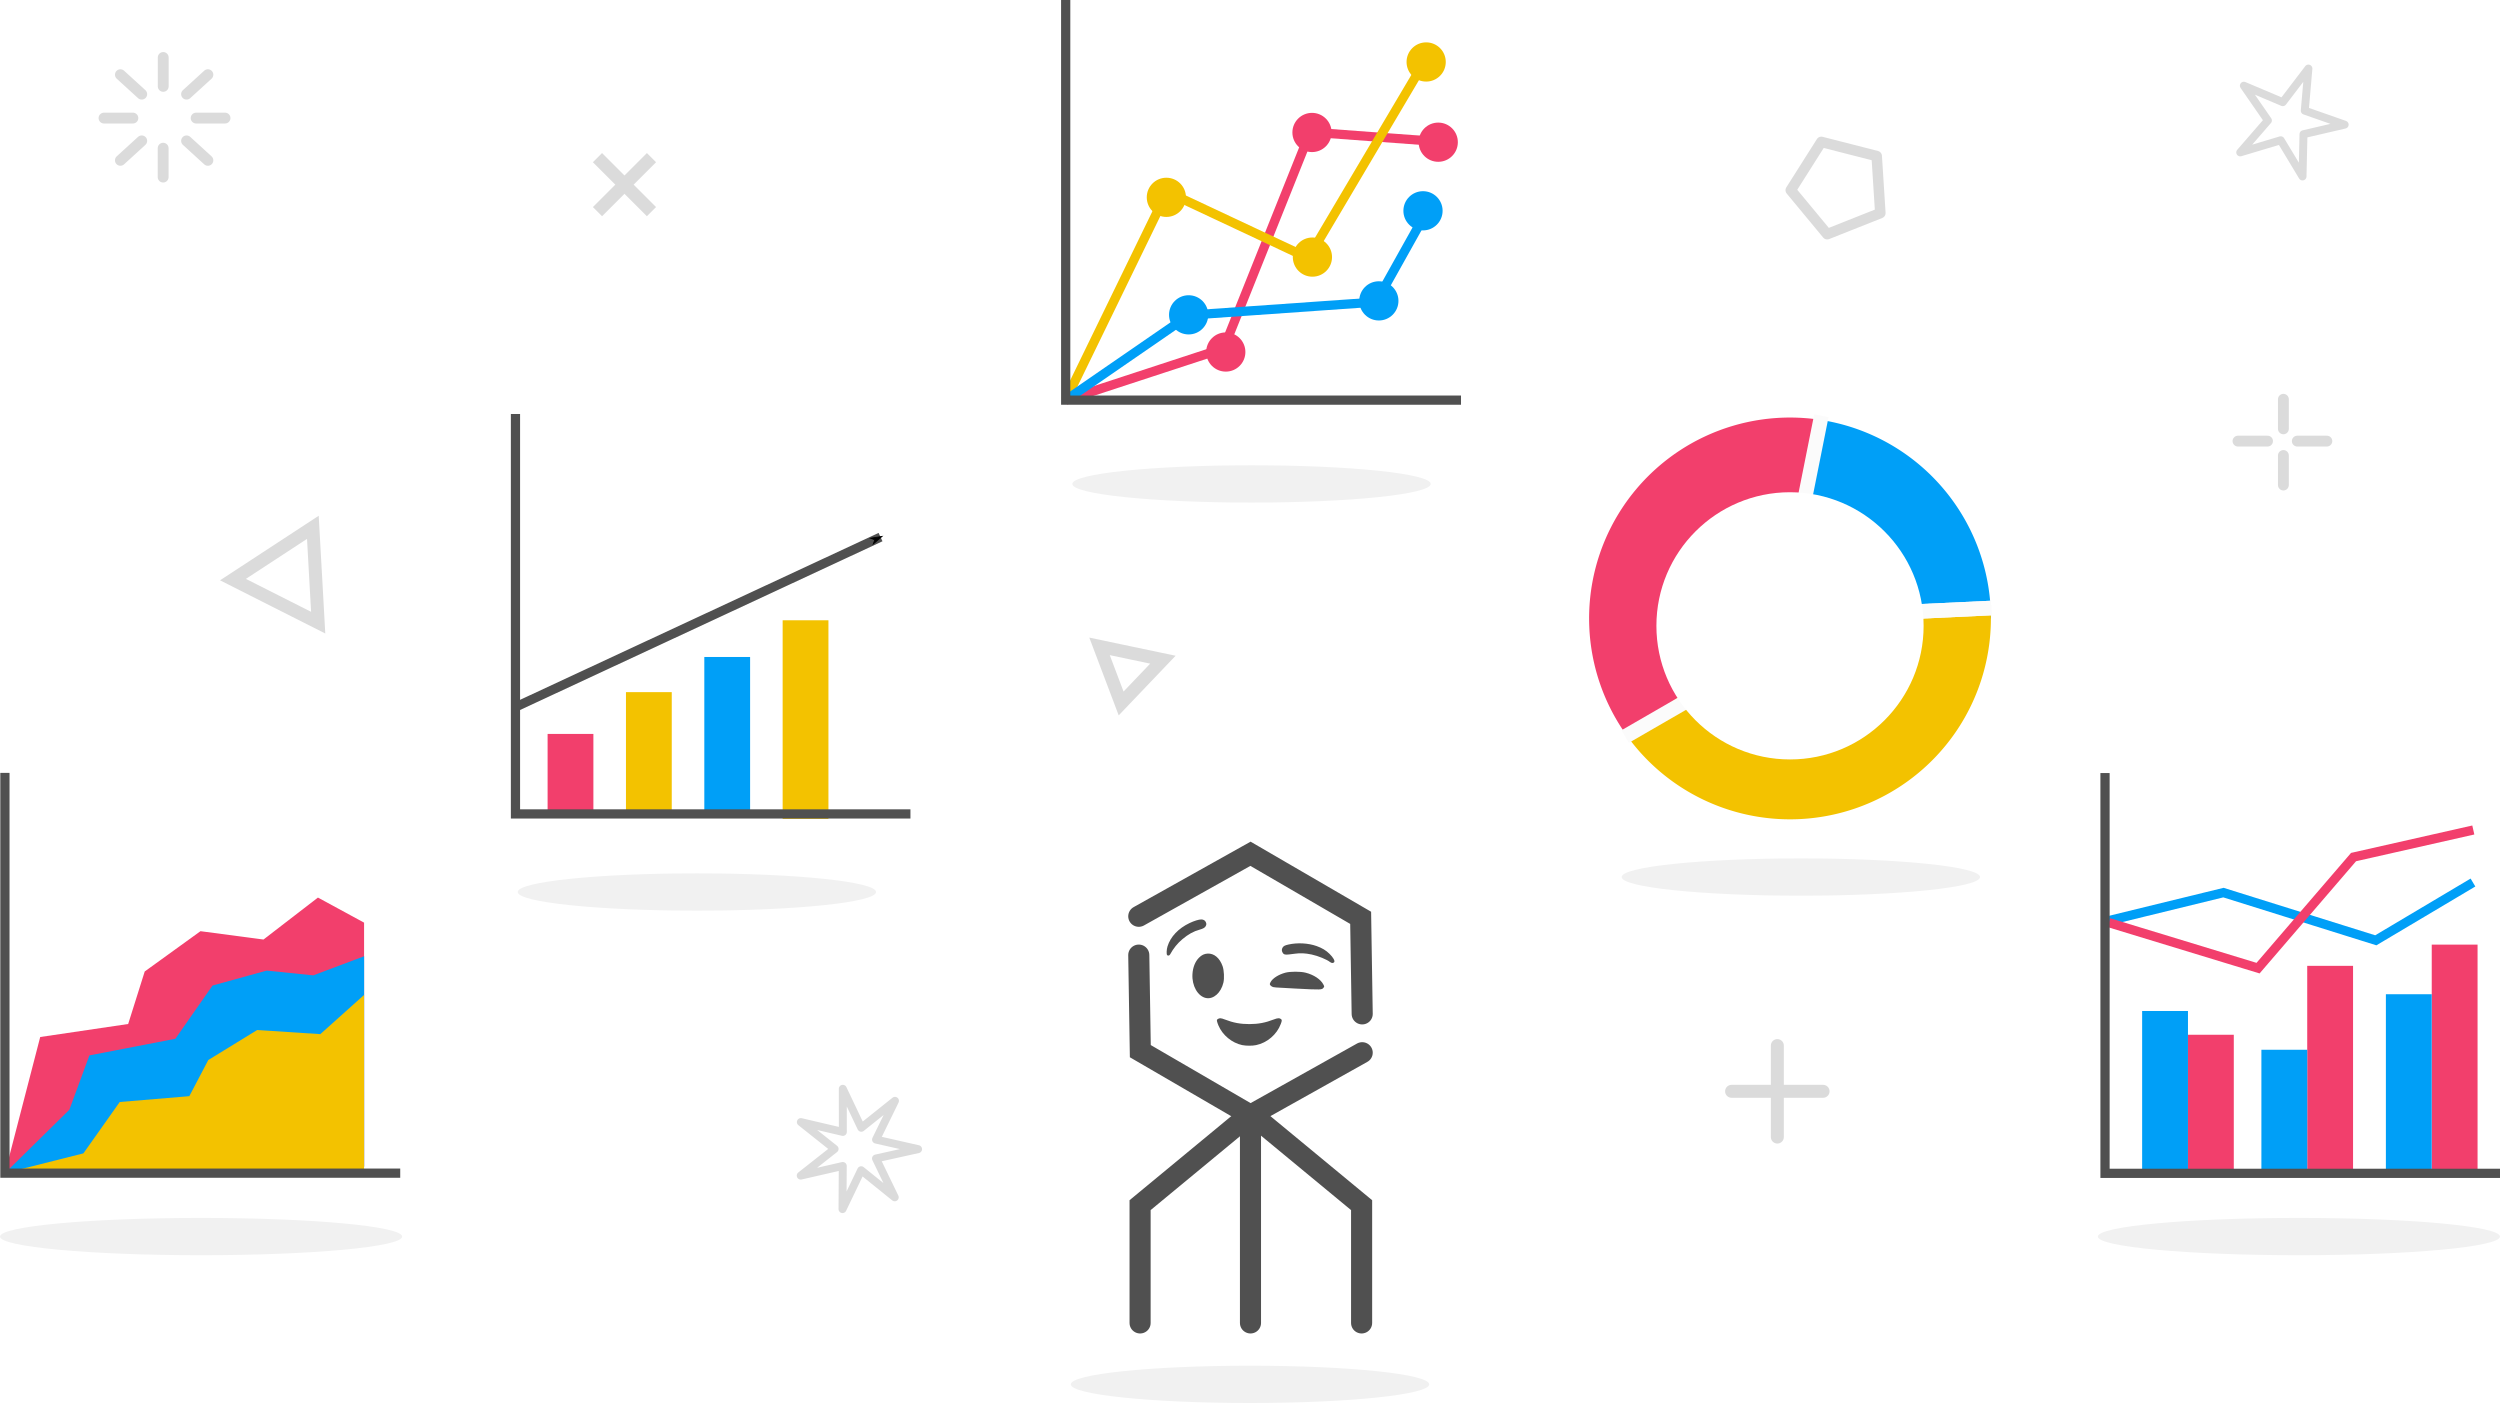 <?xml version="1.0" encoding="UTF-8" standalone="no"?>
<!-- Created with Inkscape (http://www.inkscape.org/) -->

<svg
   width="420"
   height="236"
   viewBox="0 0 111.125 62.442"
   version="1.1"
   id="svg5"
   xmlns="http://www.w3.org/2000/svg"
   xmlns:svg="http://www.w3.org/2000/svg">
  <defs
     id="defs2">
    <marker
       style="overflow:visible;"
       id="Arrow1Mend"
       refX="0.0"
       refY="0.0"
       orient="auto">
      <path
         transform="scale(0.4) rotate(180) translate(10,0)"
         style="fill-rule:evenodd;fill:context-stroke;stroke:context-stroke;stroke-width:1.0pt;"
         d="M 0.0,0.0 L 5.0,-5.0 L -12.5,0.0 L 5.0,5.0 L 0.0,0.0 z "
         id="path48845" />
    </marker>
    <marker
       style="overflow:visible;"
       id="marker49194"
       refX="0.0"
       refY="0.0"
       orient="auto">
      <path
         transform="scale(0.2) rotate(180) translate(6,0)"
         style="fill-rule:evenodd;fill:context-stroke;stroke:context-stroke;stroke-width:1.0pt;"
         d="M 0.0,0.0 L 5.0,-5.0 L -12.5,0.0 L 5.0,5.0 L 0.0,0.0 z "
         id="path49192" />
    </marker>
    <marker
       style="overflow:visible;"
       id="Arrow1Lend"
       refX="0.0"
       refY="0.0"
       orient="auto">
      <path
         transform="scale(0.8) rotate(180) translate(12.5,0)"
         style="fill-rule:evenodd;fill:context-stroke;stroke:context-stroke;stroke-width:1.0pt;"
         d="M 0.0,0.0 L 5.0,-5.0 L -12.5,0.0 L 5.0,5.0 L 0.0,0.0 z "
         id="path48839" />
    </marker>
    <marker
       style="overflow:visible;"
       id="Arrow1Send"
       refX="0.0"
       refY="0.0"
       orient="auto">
      <path
         transform="scale(0.2) rotate(180) translate(6,0)"
         style="fill-rule:evenodd;fill:context-stroke;stroke:context-stroke;stroke-width:1.0pt;"
         d="M 0.0,0.0 L 5.0,-5.0 L -12.5,0.0 L 5.0,5.0 L 0.0,0.0 z "
         id="path48851" />
    </marker>
  </defs>
  <g
     id="layer1">
    <g
       id="g9491">
      <g
         id="g2774"
         transform="matrix(1.242,0,0,1.238,-0.019,26.54)"
         style="stroke:#505050;stroke-width:0.949;stroke-opacity:1">
        <path
           style="fill:none;stroke:#505050;stroke-width:0.755;stroke-linecap:round;stroke-linejoin:miter;stroke-miterlimit:4;stroke-dasharray:none;stroke-opacity:1"
           d="m 44.769,18.834 v 7.229"
           id="path1109" />
        <path
           style="fill:none;stroke:#505050;stroke-width:0.755;stroke-linecap:round;stroke-linejoin:miter;stroke-miterlimit:4;stroke-dasharray:none;stroke-opacity:1"
           d="m 40.771,11.462 3.998,-2.245 3.943,2.3 0.055,3.45"
           id="path1105" />
        <path
           style="fill:none;stroke:#505050;stroke-width:0.755;stroke-linecap:round;stroke-linejoin:miter;stroke-miterlimit:4;stroke-dasharray:none;stroke-opacity:1"
           d="m 48.767,16.359 -3.998,2.245 -3.943,-2.3 -0.055,-3.45"
           id="path1107" />
        <path
           style="fill:none;stroke:#505050;stroke-width:0.755;stroke-linecap:round;stroke-linejoin:miter;stroke-miterlimit:4;stroke-dasharray:none;stroke-opacity:1"
           d="m 44.81,18.57 3.936,3.263 v 4.23"
           id="path1111" />
        <path
           style="fill:none;stroke:#505050;stroke-width:0.755;stroke-linecap:round;stroke-linejoin:miter;stroke-miterlimit:4;stroke-dasharray:none;stroke-opacity:1"
           d="m 44.754,18.57 -3.936,3.263 v 4.23"
           id="path1114" />
      </g>
      <g
         id="g1167"
         transform="matrix(0.838,0,0,0.838,-28.462,2.314)">
        <path
           style="fill:none;stroke:#dbdbdb;stroke-width:0.576;stroke-linecap:round;stroke-linejoin:miter;stroke-miterlimit:4;stroke-dasharray:none;stroke-opacity:1"
           d="M 42.618,5.1 V 6.632"
           id="path32972" />
        <path
           style="fill:none;stroke:#dbdbdb;stroke-width:0.576;stroke-linecap:round;stroke-linejoin:miter;stroke-miterlimit:4;stroke-dasharray:none;stroke-opacity:1"
           d="M 42.622,0.288 V 1.82"
           id="path33054" />
        <path
           style="fill:none;stroke:#dbdbdb;stroke-width:0.576;stroke-linecap:round;stroke-linejoin:miter;stroke-miterlimit:4;stroke-dasharray:none;stroke-opacity:1"
           d="M 45.9,3.502 H 44.368"
           id="path33056" />
        <path
           style="fill:none;stroke:#dbdbdb;stroke-width:0.576;stroke-linecap:round;stroke-linejoin:miter;stroke-miterlimit:4;stroke-dasharray:none;stroke-opacity:1"
           d="M 41.012,3.502 H 39.481"
           id="path33058" />
        <path
           style="fill:none;stroke:#dbdbdb;stroke-width:0.576;stroke-linecap:round;stroke-linejoin:miter;stroke-miterlimit:4;stroke-dasharray:none;stroke-opacity:1"
           d="M 43.86,2.233 44.991,1.201"
           id="path33060" />
        <path
           style="fill:none;stroke:#dbdbdb;stroke-width:0.576;stroke-linecap:round;stroke-linejoin:miter;stroke-miterlimit:4;stroke-dasharray:none;stroke-opacity:1"
           d="M 41.481,2.233 40.35,1.201"
           id="path33062" />
        <path
           style="fill:none;stroke:#dbdbdb;stroke-width:0.576;stroke-linecap:round;stroke-linejoin:miter;stroke-miterlimit:4;stroke-dasharray:none;stroke-opacity:1"
           d="M 41.481,4.711 40.35,5.743"
           id="path33064" />
        <path
           style="fill:none;stroke:#dbdbdb;stroke-width:0.576;stroke-linecap:round;stroke-linejoin:miter;stroke-miterlimit:4;stroke-dasharray:none;stroke-opacity:1"
           d="m 43.86,4.711 1.131,1.033"
           id="path33066" />
      </g>
      <g
         id="g90478"
         transform="matrix(1.162,0,0,1.162,30.599,-44.727)">
        <path
           style="fill:none;stroke:#f23f6c;stroke-width:0.353;stroke-linecap:butt;stroke-linejoin:miter;stroke-miterlimit:4;stroke-dasharray:none;stroke-opacity:1"
           d="m 14.433,53.798 6.044,-1.98 3.31,-8.273 4.954,0.366"
           id="path1071" />
        <path
           style="fill:none;stroke:#f3c200;stroke-width:0.353;stroke-linecap:butt;stroke-linejoin:miter;stroke-miterlimit:4;stroke-dasharray:none;stroke-opacity:1"
           d="m 14.433,53.798 3.877,-7.972 5.403,2.537 4.599,-7.769"
           id="path5052" />
        <path
           style="fill:none;stroke:#009ff7;stroke-width:0.353;stroke-linecap:butt;stroke-linejoin:miter;stroke-miterlimit:4;stroke-dasharray:none;stroke-opacity:1"
           d="m 14.433,53.798 4.719,-3.251 7.158,-0.502 2.059,-3.686"
           id="path7579" />
        <circle
           style="fill:#f23f6c;fill-opacity:1;stroke:none;stroke-width:1.825;stroke-linecap:round;stroke-linejoin:round;stroke-miterlimit:4;stroke-dasharray:none;stroke-opacity:1"
           id="path9003"
           cx="28.684"
           cy="43.931"
           r="0.75" />
        <circle
           style="fill:#f23f6c;fill-opacity:1;stroke:none;stroke-width:1.825;stroke-linecap:round;stroke-linejoin:round;stroke-miterlimit:4;stroke-dasharray:none;stroke-opacity:1"
           id="circle9107"
           cx="23.855"
           cy="43.559"
           r="0.75" />
        <circle
           style="fill:#f23f6c;fill-opacity:1;stroke:none;stroke-width:1.825;stroke-linecap:round;stroke-linejoin:round;stroke-miterlimit:4;stroke-dasharray:none;stroke-opacity:1"
           id="circle9109"
           cx="20.557"
           cy="51.957"
           r="0.75" />
        <circle
           style="fill:#f3c200;fill-opacity:1;stroke:none;stroke-width:1.825;stroke-linecap:round;stroke-linejoin:round;stroke-miterlimit:4;stroke-dasharray:none;stroke-opacity:1"
           id="circle9111"
           cx="18.284"
           cy="46.04"
           r="0.75" />
        <circle
           style="fill:#f3c200;fill-opacity:1;stroke:none;stroke-width:1.825;stroke-linecap:round;stroke-linejoin:round;stroke-miterlimit:4;stroke-dasharray:none;stroke-opacity:1"
           id="circle10404"
           cx="23.871"
           cy="48.326"
           r="0.75" />
        <circle
           style="fill:#f3c200;fill-opacity:1;stroke:none;stroke-width:1.825;stroke-linecap:round;stroke-linejoin:round;stroke-miterlimit:4;stroke-dasharray:none;stroke-opacity:1"
           id="circle10406"
           cx="28.222"
           cy="40.862"
           r="0.75" />
        <path
           style="fill:none;stroke:#505050;stroke-width:0.353;stroke-linecap:butt;stroke-linejoin:miter;stroke-miterlimit:4;stroke-dasharray:none;stroke-opacity:1"
           d="m 14.433,38.486 v 15.312 h 15.122"
           id="path1067" />
        <circle
           style="fill:#009ff7;fill-opacity:1;stroke:none;stroke-width:1.825;stroke-linecap:round;stroke-linejoin:round;stroke-miterlimit:4;stroke-dasharray:none;stroke-opacity:1"
           id="circle12479"
           cx="28.101"
           cy="46.555"
           r="0.75" />
        <circle
           style="fill:#009ff7;fill-opacity:1;stroke:none;stroke-width:1.825;stroke-linecap:round;stroke-linejoin:round;stroke-miterlimit:4;stroke-dasharray:none;stroke-opacity:1"
           id="circle16346"
           cx="26.412"
           cy="50.001"
           r="0.75" />
        <circle
           style="fill:#009ff7;fill-opacity:1;stroke:none;stroke-width:1.825;stroke-linecap:round;stroke-linejoin:round;stroke-miterlimit:4;stroke-dasharray:none;stroke-opacity:1"
           id="circle16348"
           cx="19.136"
           cy="50.535"
           r="0.75" />
      </g>
      <g
         id="g90463"
         transform="matrix(1.161,0,0,1.161,-15.218,8.414)">
        <rect
           style="fill:#f23f6c;fill-opacity:1;stroke:none;stroke-width:1.237;stroke-linecap:round;stroke-linejoin:round;stroke-miterlimit:4;stroke-dasharray:none;stroke-opacity:1"
           id="rect35780"
           width="1.753"
           height="2.98"
           x="34.073"
           y="20.852"
           ry="0" />
        <rect
           style="fill:#f3c200;fill-opacity:1;stroke:none;stroke-width:1.548;stroke-linecap:round;stroke-linejoin:round;stroke-miterlimit:4;stroke-dasharray:none;stroke-opacity:1"
           id="rect37331"
           width="1.753"
           height="4.664"
           x="37.073"
           y="19.252"
           ry="0" />
        <rect
           style="fill:#009ff7;fill-opacity:1;stroke:none;stroke-width:1.759;stroke-linecap:round;stroke-linejoin:round;stroke-miterlimit:4;stroke-dasharray:none;stroke-opacity:1"
           id="rect37333"
           width="1.753"
           height="6.026"
           x="40.073"
           y="17.906"
           ry="0" />
        <rect
           style="fill:#f3c200;fill-opacity:1;stroke:none;stroke-width:1.976;stroke-linecap:round;stroke-linejoin:round;stroke-miterlimit:4;stroke-dasharray:none;stroke-opacity:1"
           id="rect37335"
           width="1.753"
           height="7.605"
           x="43.072"
           y="16.501"
           ry="0" />
        <path
           style="fill:none;stroke:#505050;stroke-width:0.353;stroke-linecap:butt;stroke-linejoin:miter;stroke-miterlimit:4;stroke-dasharray:none;stroke-opacity:1;marker-end:url(#Arrow1Mend)"
           d="M 32.905,19.794 46.82,13.316"
           id="path44439" />
        <path
           style="fill:none;stroke:#505050;stroke-width:0.353;stroke-linecap:butt;stroke-linejoin:miter;stroke-miterlimit:4;stroke-dasharray:none;stroke-opacity:1"
           d="m 32.843,8.603 v 15.312 h 15.122"
           id="path35756" />
      </g>
      <g
         id="g61602"
         transform="matrix(1.226,0,0,1.226,170.751,-61.607)">
        <g
           id="g61095">
          <path
             style="fill:#f23f6c;fill-opacity:1;stroke:none;stroke-width:13.164;stroke-linecap:square;stroke-linejoin:round;stroke-miterlimit:4;stroke-dasharray:none;stroke-opacity:1"
             id="circle53806"
             d="m -80.269,76.954 a 7.284,7.284 0 0 1 -0.331,-8.065 7.284,7.284 0 0 1 7.313,-3.418 l -1.089,7.202 z" />
          <path
             style="fill:#009ff7;fill-opacity:1;stroke:none;stroke-width:13.164;stroke-linecap:square;stroke-linejoin:round;stroke-miterlimit:4;stroke-dasharray:none;stroke-opacity:1"
             id="path55340"
             d="m -73.514,65.44 a 7.284,7.284 0 0 1 6.421,7.233 h -7.284 z" />
          <path
             style="fill:#f3c200;fill-opacity:1;stroke:none;stroke-width:13.164;stroke-linecap:square;stroke-linejoin:round;stroke-miterlimit:4;stroke-dasharray:none;stroke-opacity:1"
             id="path58568"
             d="m -67.098,72.38 a 7.284,7.284 0 0 1 -4.937,7.19 7.284,7.284 0 0 1 -8.293,-2.699 l 5.952,-4.199 z" />
          <path
             style="fill:none;stroke:#fbfbfb;stroke-width:0.529;stroke-linecap:butt;stroke-linejoin:miter;stroke-miterlimit:4;stroke-dasharray:none;stroke-opacity:1"
             d="m -80.352,76.955 3.69,-2.131"
             id="path61326" />
          <path
             style="fill:none;stroke:#fbfbfb;stroke-width:0.529;stroke-linecap:butt;stroke-linejoin:miter;stroke-miterlimit:4;stroke-dasharray:none;stroke-opacity:1"
             d="m -71.335,72.495 4.256,-0.2"
             id="path61507" />
          <path
             style="fill:none;stroke:#fbfbfb;stroke-width:0.529;stroke-linecap:butt;stroke-linejoin:miter;stroke-miterlimit:4;stroke-dasharray:none;stroke-opacity:1"
             d="m -71.335,72.495 4.256,-0.2"
             id="path61509" />
          <path
             style="fill:none;stroke:#fbfbfb;stroke-width:0.529;stroke-linecap:butt;stroke-linejoin:miter;stroke-miterlimit:4;stroke-dasharray:none;stroke-opacity:1"
             d="m -74.073,69.503 0.834,-4.179"
             id="path61591" />
        </g>
        <circle
           style="fill:#ffffff;fill-opacity:1;stroke:none;stroke-width:8.755;stroke-linecap:square;stroke-linejoin:round;stroke-miterlimit:4;stroke-dasharray:none;stroke-opacity:1"
           id="path53538"
           cx="-74.376"
           cy="72.941"
           r="4.844" />
      </g>
      <g
         id="g70473"
         transform="matrix(1.162,0,0,1.162,218.754,44.869)">
        <rect
           style="fill:#f23f6c;fill-opacity:1;stroke:none;stroke-width:1.658;stroke-linecap:round;stroke-linejoin:round;stroke-miterlimit:4;stroke-dasharray:none;stroke-opacity:1"
           id="rect65573"
           width="1.753"
           height="5.353"
           x="-104.56"
           y="0.969"
           ry="0" />
        <rect
           style="fill:#009ff7;fill-opacity:1;stroke:none;stroke-width:1.78;stroke-linecap:round;stroke-linejoin:round;stroke-miterlimit:4;stroke-dasharray:none;stroke-opacity:1"
           id="rect65575"
           width="1.753"
           height="6.169"
           x="-106.313"
           y="0.06"
           ry="0" />
        <rect
           style="fill:#f23f6c;fill-opacity:1;stroke:none;stroke-width:2.025;stroke-linecap:round;stroke-linejoin:round;stroke-miterlimit:4;stroke-dasharray:none;stroke-opacity:1"
           id="rect67568"
           width="1.753"
           height="7.989"
           x="-99.998"
           y="-1.667"
           ry="0" />
        <rect
           style="fill:#009ff7;fill-opacity:1;stroke:none;stroke-width:1.551;stroke-linecap:round;stroke-linejoin:round;stroke-miterlimit:4;stroke-dasharray:none;stroke-opacity:1"
           id="rect67570"
           width="1.753"
           height="4.686"
           x="-101.751"
           y="1.543"
           ry="0" />
        <rect
           style="fill:#f23f6c;fill-opacity:1;stroke:none;stroke-width:2.126;stroke-linecap:round;stroke-linejoin:round;stroke-miterlimit:4;stroke-dasharray:none;stroke-opacity:1"
           id="rect67572"
           width="1.753"
           height="8.801"
           x="-95.235"
           y="-2.479"
           ry="0" />
        <rect
           style="fill:#009ff7;fill-opacity:1;stroke:none;stroke-width:1.87;stroke-linecap:round;stroke-linejoin:round;stroke-miterlimit:4;stroke-dasharray:none;stroke-opacity:1"
           id="rect67574"
           width="1.753"
           height="6.81"
           x="-96.989"
           y="-0.581"
           ry="0" />
        <path
           style="fill:none;stroke:#009ff7;stroke-width:0.353;stroke-linecap:butt;stroke-linejoin:miter;stroke-miterlimit:4;stroke-dasharray:none;stroke-opacity:1"
           d="m -107.651,-3.382 4.448,-1.087 5.828,1.825 3.717,-2.21"
           id="path67627" />
        <path
           style="fill:none;stroke:#f23f6c;stroke-width:0.353;stroke-linecap:butt;stroke-linejoin:miter;stroke-miterlimit:4;stroke-dasharray:none;stroke-opacity:1"
           d="m -107.589,-3.32 5.71,1.741 3.653,-4.249 4.581,-1.036"
           id="path68906" />
        <path
           style="fill:none;stroke:#505050;stroke-width:0.353;stroke-linecap:butt;stroke-linejoin:miter;stroke-miterlimit:4;stroke-dasharray:none;stroke-opacity:1"
           d="m -107.733,-9.042 v 15.312 h 15.122"
           id="path65565" />
      </g>
      <g
         id="g82933"
         transform="matrix(1.162,0,0,1.162,99.804,-2.389)">
        <g
           id="g83365">
          <path
             style="fill:#f23f6c;fill-opacity:1;stroke:none;stroke-width:0.265;stroke-linecap:butt;stroke-linejoin:miter;stroke-miterlimit:4;stroke-dasharray:none;stroke-opacity:1"
             d="m -85.702,46.933 1.35,-5.208 3.365,-0.498 0.633,-2.009 2.133,-1.541 2.41,0.319 2.083,-1.605 1.765,0.959 0.002,9.334 -13.74,0.249 z"
             id="path81461" />
          <path
             style="fill:#009ff7;fill-opacity:1;stroke:none;stroke-width:0.265px;stroke-linecap:butt;stroke-linejoin:miter;stroke-opacity:1"
             d="m -85.702,46.933 2.465,-2.425 0.766,-2.079 3.289,-0.637 1.422,-2.036 2.07,-0.572 1.783,0.183 1.946,-0.732 v 8.048 z"
             id="path77932" />
          <path
             style="fill:#f3c200;fill-opacity:1;stroke:none;stroke-width:0.265px;stroke-linecap:butt;stroke-linejoin:miter;stroke-opacity:1"
             d="m -85.702,46.933 3.002,-0.757 1.39,-1.965 2.662,-0.223 0.725,-1.382 1.869,-1.148 2.417,0.157 1.673,-1.499 0.001,6.837 z"
             id="path76392" />
          <path
             style="fill:none;stroke:#505050;stroke-width:0.353;stroke-linecap:butt;stroke-linejoin:miter;stroke-miterlimit:4;stroke-dasharray:none;stroke-opacity:1"
             d="m -85.702,31.621 v 15.312 h 15.122"
             id="path76357" />
        </g>
      </g>
      <g
         id="g1216"
         transform="matrix(0.838,0,0,0.838,28.141,-46.991)">
        <path
           style="fill:none;stroke:#dbdbdb;stroke-width:0.576;stroke-linecap:round;stroke-linejoin:miter;stroke-miterlimit:4;stroke-dasharray:none;stroke-opacity:1"
           d="m 87.537,77.255 v 1.567"
           id="path32727" />
        <path
           style="fill:none;stroke:#dbdbdb;stroke-width:0.576;stroke-linecap:round;stroke-linejoin:miter;stroke-miterlimit:4;stroke-dasharray:none;stroke-opacity:1"
           d="m 87.537,80.236 v 1.567"
           id="path32729" />
        <path
           style="fill:none;stroke:#dbdbdb;stroke-width:0.576;stroke-linecap:round;stroke-linejoin:miter;stroke-miterlimit:4;stroke-dasharray:none;stroke-opacity:1"
           d="M 86.696,79.473 H 85.129"
           id="path32731" />
        <path
           style="fill:none;stroke:#dbdbdb;stroke-width:0.576;stroke-linecap:round;stroke-linejoin:miter;stroke-miterlimit:4;stroke-dasharray:none;stroke-opacity:1"
           d="M 89.842,79.473 H 88.275"
           id="path32733" />
      </g>
      <path
         style="fill:none;fill-opacity:1;stroke:#dbdbdb;stroke-width:0.576;stroke-linecap:round;stroke-miterlimit:4;stroke-dasharray:none;stroke-opacity:1"
         id="path19838"
         d="m 10.355,25.763 1.776,-1.162 1.776,-1.162 0.118,2.119 0.118,2.119 -1.895,-0.957 z" />
      <g
         id="g99742"
         transform="translate(-76.428,-6.967)">
        <path
           style="fill:none;stroke:#dbdbdb;stroke-width:0.576;stroke-linecap:butt;stroke-linejoin:miter;stroke-miterlimit:4;stroke-dasharray:none;stroke-opacity:1"
           d="m 102.985,13.974 2.401,2.401"
           id="path22592" />
        <path
           style="fill:none;stroke:#dbdbdb;stroke-width:0.576;stroke-linecap:butt;stroke-linejoin:miter;stroke-miterlimit:4;stroke-dasharray:none;stroke-opacity:1"
           d="m 105.386,13.974 -2.401,2.401"
           id="path25242" />
      </g>
      <g
         id="g2254"
         transform="translate(58.615,-8.376)">
        <path
           style="fill:none;stroke:#dbdbdb;stroke-width:0.576;stroke-linecap:round;stroke-linejoin:miter;stroke-miterlimit:4;stroke-dasharray:none;stroke-opacity:1"
           d="m 20.388,54.852 v 4.067"
           id="path20255" />
        <path
           style="fill:none;stroke:#dbdbdb;stroke-width:0.576;stroke-linecap:round;stroke-linejoin:miter;stroke-miterlimit:4;stroke-dasharray:none;stroke-opacity:1"
           d="M 22.421,56.885 H 18.354"
           id="path22509" />
      </g>
      <path
         style="fill:none;fill-opacity:1;stroke:#dbdbdb;stroke-width:0.576;stroke-linecap:round;stroke-miterlimit:4;stroke-dasharray:none;stroke-opacity:1"
         id="path99738"
         d="m 49.834,31.269 -0.48,-1.269 -0.48,-1.269 1.408,0.296 1.408,0.296 -0.928,0.973 z" />
      <ellipse
         style="fill:#f1f1f1;fill-opacity:1;stroke:none;stroke-width:0.289;stroke-linecap:round;stroke-linejoin:round"
         id="path1230"
         cx="55.562"
         cy="61.535"
         rx="7.965"
         ry="0.829" />
      <ellipse
         style="fill:#f1f1f1;fill-opacity:1;stroke:none;stroke-width:0.289;stroke-linecap:round;stroke-linejoin:round"
         id="ellipse2256"
         cx="80.048"
         cy="38.985"
         rx="7.965"
         ry="0.829" />
      <ellipse
         style="fill:#f1f1f1;fill-opacity:1;stroke:none;stroke-width:0.307;stroke-linecap:round;stroke-linejoin:round"
         id="ellipse2258"
         cx="102.187"
         cy="54.966"
         rx="8.938"
         ry="0.829" />
      <ellipse
         style="fill:#f1f1f1;fill-opacity:1;stroke:none;stroke-width:0.289;stroke-linecap:round;stroke-linejoin:round"
         id="ellipse2260"
         cx="55.63"
         cy="21.511"
         rx="7.965"
         ry="0.829" />
      <ellipse
         style="fill:#f1f1f1;fill-opacity:1;stroke:none;stroke-width:0.289;stroke-linecap:round;stroke-linejoin:round"
         id="ellipse2262"
         cx="30.977"
         cy="39.65"
         rx="7.965"
         ry="0.829" />
      <ellipse
         style="fill:#f1f1f1;fill-opacity:1;stroke:none;stroke-width:0.307;stroke-linecap:round;stroke-linejoin:round"
         id="ellipse2738"
         cx="8.938"
         cy="54.966"
         rx="8.938"
         ry="0.829" />
      <path
         style="fill:none;fill-opacity:1;stroke:#dbdbdb;stroke-width:1.333;stroke-linecap:round;stroke-linejoin:round;stroke-miterlimit:4;stroke-dasharray:none;stroke-opacity:1"
         id="path3213"
         d="m 6.824,-33.037 -6.84,-1.875 -3.515,6.159 -0.33,-7.084 -6.944,-1.44 6.635,-2.503 -0.776,-7.049 4.431,5.537 6.464,-2.917 -3.897,5.925 z"
         transform="matrix(0.233,-0.126,0.126,0.233,106.793,14.098)" />
      <path
         style="fill:none;fill-opacity:1;stroke:#dbdbdb;stroke-width:1.333;stroke-linecap:round;stroke-linejoin:round;stroke-miterlimit:4;stroke-dasharray:none;stroke-opacity:1"
         id="path3452"
         d="m 66.537,-31.849 -5.63,-4.544 -3.132,6.522 0.043,-7.235 -7.052,1.618 5.683,-4.477 -5.661,-4.504 7.044,1.652 -0.008,-7.235 3.101,6.537 5.651,-4.517 -3.178,6.5 7.055,1.602 -7.063,1.568 z"
         transform="matrix(0.265,0,0,0.265,22.139,61.661)" />
      <path
         style="fill:none;fill-opacity:1;stroke:#dbdbdb;stroke-width:1.333;stroke-linecap:round;stroke-linejoin:round;stroke-miterlimit:4;stroke-dasharray:none;stroke-opacity:1"
         id="path3636"
         d="m 81.175,-20.342 -6.725,2.67 -4.617,-5.571 3.872,-6.113 7.01,1.793 z"
         transform="matrix(0.351,0,0,0.351,55.088,16.612)" />
      <path
         style="fill:#505050;fill-opacity:1;stroke-width:0.018"
         d="m 55.219,46.456 c -0.46,-0.098 -0.876,-0.441 -1.059,-0.873 -0.029,-0.068 -0.058,-0.152 -0.064,-0.188 -0.01,-0.055 -0.006,-0.069 0.029,-0.094 0.08,-0.056 0.142,-0.053 0.315,0.014 0.375,0.146 0.696,0.207 1.097,0.206 0.395,-5.53e-4 0.717,-0.062 1.09,-0.208 0.17,-0.066 0.253,-0.069 0.318,-0.011 0.042,0.037 0.039,0.071 -0.014,0.214 -0.177,0.471 -0.607,0.838 -1.1,0.94 -0.169,0.035 -0.445,0.034 -0.612,-0.001 z m -1.61,-2.093 c -0.367,-0.075 -0.635,-0.545 -0.605,-1.06 0.017,-0.302 0.121,-0.563 0.291,-0.733 0.12,-0.12 0.234,-0.174 0.381,-0.183 0.289,-0.016 0.542,0.197 0.669,0.563 0.064,0.183 0.081,0.535 0.036,0.726 -0.107,0.455 -0.443,0.753 -0.773,0.686 z m 4.018,-0.419 c -1.026,-0.053 -1.008,-0.052 -1.082,-0.087 -0.035,-0.017 -0.075,-0.051 -0.088,-0.075 -0.021,-0.04 -0.019,-0.054 0.019,-0.126 0.09,-0.17 0.356,-0.339 0.66,-0.42 0.218,-0.058 0.668,-0.058 0.897,-1.6e-4 0.366,0.092 0.675,0.298 0.791,0.526 0.045,0.089 0.045,0.09 0.011,0.136 -0.076,0.103 -0.093,0.104 -1.208,0.046 z m 1.498,-1.177 c -0.137,-0.114 -0.54,-0.28 -0.824,-0.339 -0.29,-0.06 -0.495,-0.07 -0.746,-0.035 -0.434,0.06 -0.479,0.056 -0.543,-0.049 -0.045,-0.074 -0.045,-0.15 -8.05e-4,-0.223 0.043,-0.071 0.099,-0.1 0.262,-0.137 0.401,-0.09 0.877,-0.064 1.251,0.069 0.244,0.087 0.418,0.192 0.574,0.347 0.163,0.161 0.246,0.307 0.208,0.365 -0.036,0.054 -0.117,0.054 -0.181,6.02e-4 z m -7.246,-0.315 c -0.035,-0.035 -0.026,-0.246 0.016,-0.382 0.133,-0.433 0.483,-0.802 0.983,-1.041 0.199,-0.095 0.411,-0.16 0.518,-0.16 0.094,0 0.171,0.045 0.202,0.117 0.032,0.077 0.032,0.105 -0.002,0.177 -0.032,0.068 -0.117,0.118 -0.271,0.16 -0.271,0.074 -0.501,0.201 -0.765,0.422 -0.22,0.184 -0.4,0.408 -0.546,0.675 -0.032,0.059 -0.095,0.075 -0.135,0.034 z"
         id="path7157" />
    </g>
  </g>
</svg>

